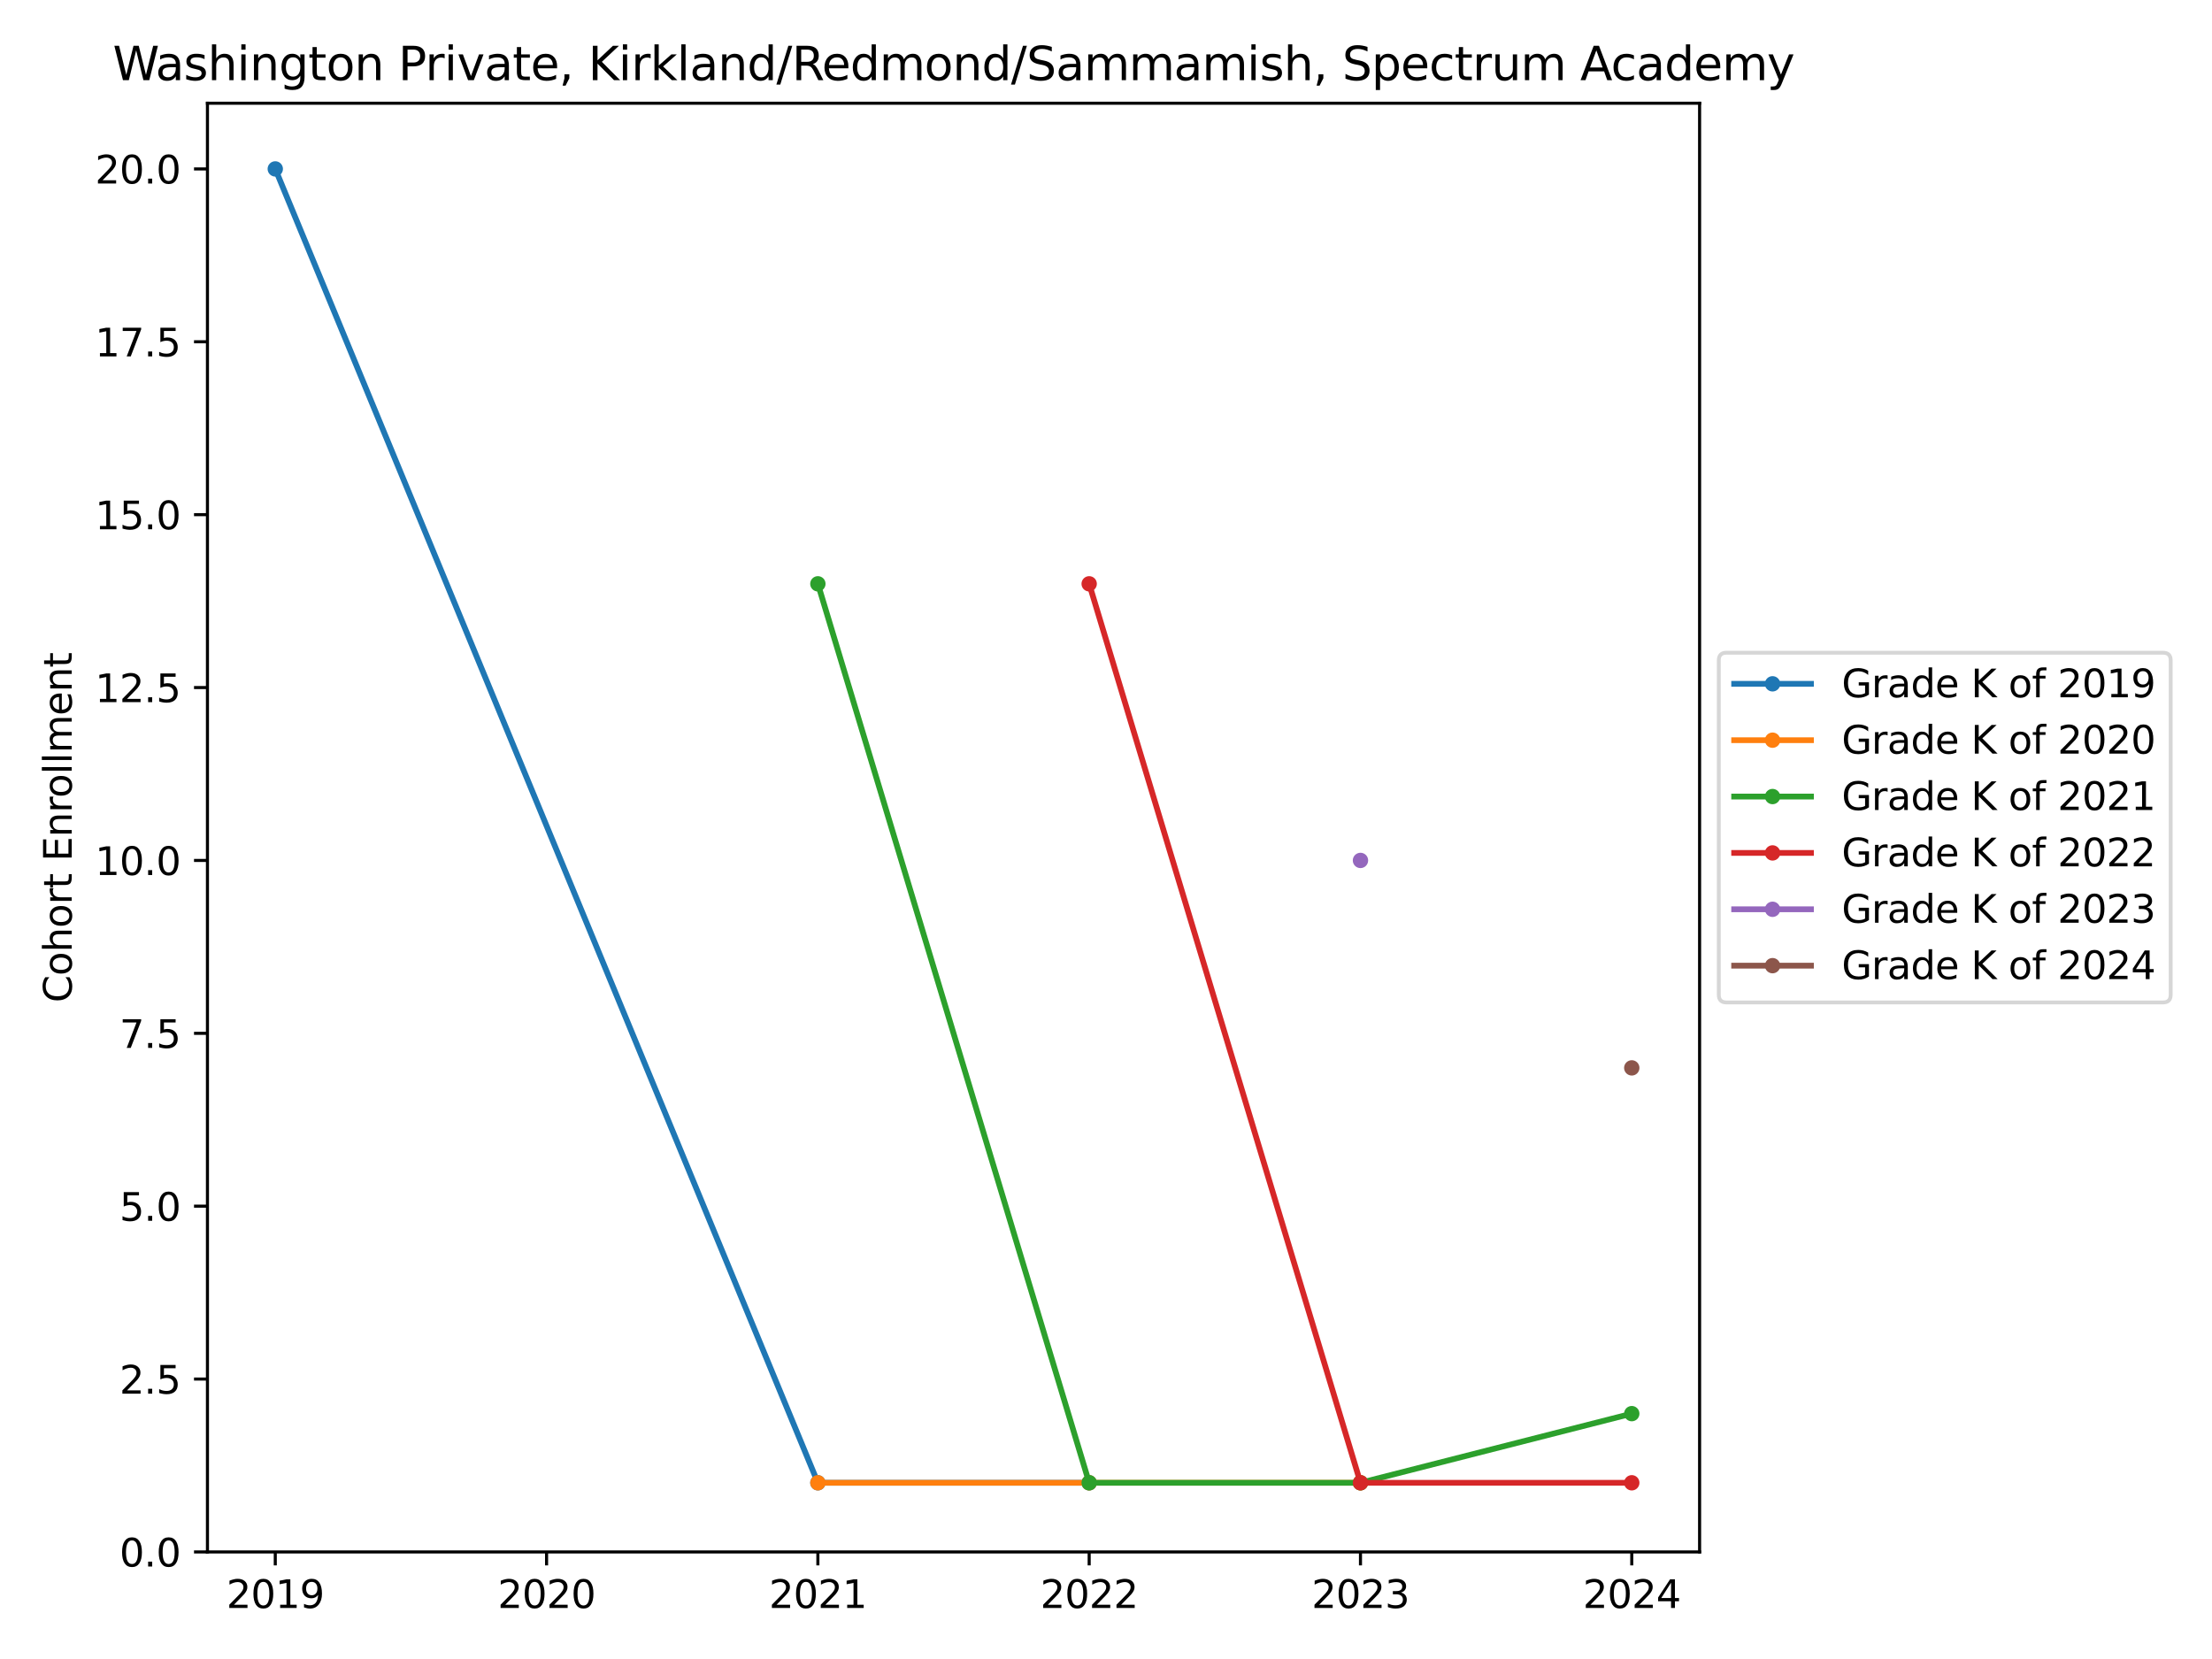 <?xml version="1.0" encoding="utf-8" standalone="no"?>
<!DOCTYPE svg PUBLIC "-//W3C//DTD SVG 1.1//EN"
  "http://www.w3.org/Graphics/SVG/1.1/DTD/svg11.dtd">
<svg xmlns:xlink="http://www.w3.org/1999/xlink" width="576pt" height="432pt" viewBox="0 0 576 432" xmlns="http://www.w3.org/2000/svg" version="1.1">
 <defs>
  <style type="text/css">*{stroke-linejoin: round; stroke-linecap: butt}</style>
 </defs>
 <g id="figure_1">
  <g id="patch_1">
   <path d="M 0 432 
L 576 432 
L 576 0 
L 0 0 
z
" style="fill: #ffffff"/>
  </g>
  <g id="axes_1">
   <g id="patch_2">
    <path d="M 54.02 404.12 
L 442.57 404.12 
L 442.57 26.88 
L 54.02 26.88 
z
" style="fill: #ffffff"/>
   </g>
   <g id="matplotlib.axis_1">
    <g id="xtick_1">
     <g id="line2d_1">
      <defs>
       <path id="mc48b7ac01d" d="M 0 0 
L 0 3.5 
" style="stroke: #000000; stroke-width: 0.8"/>
      </defs>
      <g>
       <use xlink:href="#mc48b7ac01d" x="71.681" y="404.12" style="stroke: #000000; stroke-width: 0.8"/>
      </g>
     </g>
     <g id="text_1">
      <!-- 2019 -->
      <g transform="translate(58.956 418.718) scale(0.1 -0.1)">
       <defs>
        <path id="DejaVuSans-32" d="M 1228 531 
L 3431 531 
L 3431 0 
L 469 0 
L 469 531 
Q 828 903 1448 1529 
Q 2069 2156 2228 2338 
Q 2531 2678 2651 2914 
Q 2772 3150 2772 3378 
Q 2772 3750 2511 3984 
Q 2250 4219 1831 4219 
Q 1534 4219 1204 4116 
Q 875 4013 500 3803 
L 500 4441 
Q 881 4594 1212 4672 
Q 1544 4750 1819 4750 
Q 2544 4750 2975 4387 
Q 3406 4025 3406 3419 
Q 3406 3131 3298 2873 
Q 3191 2616 2906 2266 
Q 2828 2175 2409 1742 
Q 1991 1309 1228 531 
z
" transform="scale(0.016)"/>
        <path id="DejaVuSans-30" d="M 2034 4250 
Q 1547 4250 1301 3770 
Q 1056 3291 1056 2328 
Q 1056 1369 1301 889 
Q 1547 409 2034 409 
Q 2525 409 2770 889 
Q 3016 1369 3016 2328 
Q 3016 3291 2770 3770 
Q 2525 4250 2034 4250 
z
M 2034 4750 
Q 2819 4750 3233 4129 
Q 3647 3509 3647 2328 
Q 3647 1150 3233 529 
Q 2819 -91 2034 -91 
Q 1250 -91 836 529 
Q 422 1150 422 2328 
Q 422 3509 836 4129 
Q 1250 4750 2034 4750 
z
" transform="scale(0.016)"/>
        <path id="DejaVuSans-31" d="M 794 531 
L 1825 531 
L 1825 4091 
L 703 3866 
L 703 4441 
L 1819 4666 
L 2450 4666 
L 2450 531 
L 3481 531 
L 3481 0 
L 794 0 
L 794 531 
z
" transform="scale(0.016)"/>
        <path id="DejaVuSans-39" d="M 703 97 
L 703 672 
Q 941 559 1184 500 
Q 1428 441 1663 441 
Q 2288 441 2617 861 
Q 2947 1281 2994 2138 
Q 2813 1869 2534 1725 
Q 2256 1581 1919 1581 
Q 1219 1581 811 2004 
Q 403 2428 403 3163 
Q 403 3881 828 4315 
Q 1253 4750 1959 4750 
Q 2769 4750 3195 4129 
Q 3622 3509 3622 2328 
Q 3622 1225 3098 567 
Q 2575 -91 1691 -91 
Q 1453 -91 1209 -44 
Q 966 3 703 97 
z
M 1959 2075 
Q 2384 2075 2632 2365 
Q 2881 2656 2881 3163 
Q 2881 3666 2632 3958 
Q 2384 4250 1959 4250 
Q 1534 4250 1286 3958 
Q 1038 3666 1038 3163 
Q 1038 2656 1286 2365 
Q 1534 2075 1959 2075 
z
" transform="scale(0.016)"/>
       </defs>
       <use xlink:href="#DejaVuSans-32"/>
       <use xlink:href="#DejaVuSans-30" x="63.623"/>
       <use xlink:href="#DejaVuSans-31" x="127.246"/>
       <use xlink:href="#DejaVuSans-39" x="190.869"/>
      </g>
     </g>
    </g>
    <g id="xtick_2">
     <g id="line2d_2">
      <g>
       <use xlink:href="#mc48b7ac01d" x="142.327" y="404.12" style="stroke: #000000; stroke-width: 0.8"/>
      </g>
     </g>
     <g id="text_2">
      <!-- 2020 -->
      <g transform="translate(129.602 418.718) scale(0.1 -0.1)">
       <use xlink:href="#DejaVuSans-32"/>
       <use xlink:href="#DejaVuSans-30" x="63.623"/>
       <use xlink:href="#DejaVuSans-32" x="127.246"/>
       <use xlink:href="#DejaVuSans-30" x="190.869"/>
      </g>
     </g>
    </g>
    <g id="xtick_3">
     <g id="line2d_3">
      <g>
       <use xlink:href="#mc48b7ac01d" x="212.972" y="404.12" style="stroke: #000000; stroke-width: 0.8"/>
      </g>
     </g>
     <g id="text_3">
      <!-- 2021 -->
      <g transform="translate(200.247 418.718) scale(0.1 -0.1)">
       <use xlink:href="#DejaVuSans-32"/>
       <use xlink:href="#DejaVuSans-30" x="63.623"/>
       <use xlink:href="#DejaVuSans-32" x="127.246"/>
       <use xlink:href="#DejaVuSans-31" x="190.869"/>
      </g>
     </g>
    </g>
    <g id="xtick_4">
     <g id="line2d_4">
      <g>
       <use xlink:href="#mc48b7ac01d" x="283.618" y="404.12" style="stroke: #000000; stroke-width: 0.8"/>
      </g>
     </g>
     <g id="text_4">
      <!-- 2022 -->
      <g transform="translate(270.893 418.718) scale(0.1 -0.1)">
       <use xlink:href="#DejaVuSans-32"/>
       <use xlink:href="#DejaVuSans-30" x="63.623"/>
       <use xlink:href="#DejaVuSans-32" x="127.246"/>
       <use xlink:href="#DejaVuSans-32" x="190.869"/>
      </g>
     </g>
    </g>
    <g id="xtick_5">
     <g id="line2d_5">
      <g>
       <use xlink:href="#mc48b7ac01d" x="354.263" y="404.12" style="stroke: #000000; stroke-width: 0.8"/>
      </g>
     </g>
     <g id="text_5">
      <!-- 2023 -->
      <g transform="translate(341.538 418.718) scale(0.1 -0.1)">
       <defs>
        <path id="DejaVuSans-33" d="M 2597 2516 
Q 3050 2419 3304 2112 
Q 3559 1806 3559 1356 
Q 3559 666 3084 287 
Q 2609 -91 1734 -91 
Q 1441 -91 1130 -33 
Q 819 25 488 141 
L 488 750 
Q 750 597 1062 519 
Q 1375 441 1716 441 
Q 2309 441 2620 675 
Q 2931 909 2931 1356 
Q 2931 1769 2642 2001 
Q 2353 2234 1838 2234 
L 1294 2234 
L 1294 2753 
L 1863 2753 
Q 2328 2753 2575 2939 
Q 2822 3125 2822 3475 
Q 2822 3834 2567 4026 
Q 2313 4219 1838 4219 
Q 1578 4219 1281 4162 
Q 984 4106 628 3988 
L 628 4550 
Q 988 4650 1302 4700 
Q 1616 4750 1894 4750 
Q 2613 4750 3031 4423 
Q 3450 4097 3450 3541 
Q 3450 3153 3228 2886 
Q 3006 2619 2597 2516 
z
" transform="scale(0.016)"/>
       </defs>
       <use xlink:href="#DejaVuSans-32"/>
       <use xlink:href="#DejaVuSans-30" x="63.623"/>
       <use xlink:href="#DejaVuSans-32" x="127.246"/>
       <use xlink:href="#DejaVuSans-33" x="190.869"/>
      </g>
     </g>
    </g>
    <g id="xtick_6">
     <g id="line2d_6">
      <g>
       <use xlink:href="#mc48b7ac01d" x="424.909" y="404.12" style="stroke: #000000; stroke-width: 0.8"/>
      </g>
     </g>
     <g id="text_6">
      <!-- 2024 -->
      <g transform="translate(412.184 418.718) scale(0.1 -0.1)">
       <defs>
        <path id="DejaVuSans-34" d="M 2419 4116 
L 825 1625 
L 2419 1625 
L 2419 4116 
z
M 2253 4666 
L 3047 4666 
L 3047 1625 
L 3713 1625 
L 3713 1100 
L 3047 1100 
L 3047 0 
L 2419 0 
L 2419 1100 
L 313 1100 
L 313 1709 
L 2253 4666 
z
" transform="scale(0.016)"/>
       </defs>
       <use xlink:href="#DejaVuSans-32"/>
       <use xlink:href="#DejaVuSans-30" x="63.623"/>
       <use xlink:href="#DejaVuSans-32" x="127.246"/>
       <use xlink:href="#DejaVuSans-34" x="190.869"/>
      </g>
     </g>
    </g>
   </g>
   <g id="matplotlib.axis_2">
    <g id="ytick_1">
     <g id="line2d_7">
      <defs>
       <path id="m3e9733302c" d="M 0 0 
L -3.5 0 
" style="stroke: #000000; stroke-width: 0.8"/>
      </defs>
      <g>
       <use xlink:href="#m3e9733302c" x="54.02" y="404.12" style="stroke: #000000; stroke-width: 0.8"/>
      </g>
     </g>
     <g id="text_7">
      <!-- 0.0 -->
      <g transform="translate(31.117 407.919) scale(0.1 -0.1)">
       <defs>
        <path id="DejaVuSans-2e" d="M 684 794 
L 1344 794 
L 1344 0 
L 684 0 
L 684 794 
z
" transform="scale(0.016)"/>
       </defs>
       <use xlink:href="#DejaVuSans-30"/>
       <use xlink:href="#DejaVuSans-2e" x="63.623"/>
       <use xlink:href="#DejaVuSans-30" x="95.41"/>
      </g>
     </g>
    </g>
    <g id="ytick_2">
     <g id="line2d_8">
      <g>
       <use xlink:href="#m3e9733302c" x="54.02" y="359.103" style="stroke: #000000; stroke-width: 0.8"/>
      </g>
     </g>
     <g id="text_8">
      <!-- 2.5 -->
      <g transform="translate(31.117 362.903) scale(0.1 -0.1)">
       <defs>
        <path id="DejaVuSans-35" d="M 691 4666 
L 3169 4666 
L 3169 4134 
L 1269 4134 
L 1269 2991 
Q 1406 3038 1543 3061 
Q 1681 3084 1819 3084 
Q 2600 3084 3056 2656 
Q 3513 2228 3513 1497 
Q 3513 744 3044 326 
Q 2575 -91 1722 -91 
Q 1428 -91 1123 -41 
Q 819 9 494 109 
L 494 744 
Q 775 591 1075 516 
Q 1375 441 1709 441 
Q 2250 441 2565 725 
Q 2881 1009 2881 1497 
Q 2881 1984 2565 2268 
Q 2250 2553 1709 2553 
Q 1456 2553 1204 2497 
Q 953 2441 691 2322 
L 691 4666 
z
" transform="scale(0.016)"/>
       </defs>
       <use xlink:href="#DejaVuSans-32"/>
       <use xlink:href="#DejaVuSans-2e" x="63.623"/>
       <use xlink:href="#DejaVuSans-35" x="95.41"/>
      </g>
     </g>
    </g>
    <g id="ytick_3">
     <g id="line2d_9">
      <g>
       <use xlink:href="#m3e9733302c" x="54.02" y="314.087" style="stroke: #000000; stroke-width: 0.8"/>
      </g>
     </g>
     <g id="text_9">
      <!-- 5.0 -->
      <g transform="translate(31.117 317.886) scale(0.1 -0.1)">
       <use xlink:href="#DejaVuSans-35"/>
       <use xlink:href="#DejaVuSans-2e" x="63.623"/>
       <use xlink:href="#DejaVuSans-30" x="95.41"/>
      </g>
     </g>
    </g>
    <g id="ytick_4">
     <g id="line2d_10">
      <g>
       <use xlink:href="#m3e9733302c" x="54.02" y="269.07" style="stroke: #000000; stroke-width: 0.8"/>
      </g>
     </g>
     <g id="text_10">
      <!-- 7.5 -->
      <g transform="translate(31.117 272.869) scale(0.1 -0.1)">
       <defs>
        <path id="DejaVuSans-37" d="M 525 4666 
L 3525 4666 
L 3525 4397 
L 1831 0 
L 1172 0 
L 2766 4134 
L 525 4134 
L 525 4666 
z
" transform="scale(0.016)"/>
       </defs>
       <use xlink:href="#DejaVuSans-37"/>
       <use xlink:href="#DejaVuSans-2e" x="63.623"/>
       <use xlink:href="#DejaVuSans-35" x="95.41"/>
      </g>
     </g>
    </g>
    <g id="ytick_5">
     <g id="line2d_11">
      <g>
       <use xlink:href="#m3e9733302c" x="54.02" y="224.053" style="stroke: #000000; stroke-width: 0.8"/>
      </g>
     </g>
     <g id="text_11">
      <!-- 10.0 -->
      <g transform="translate(24.754 227.852) scale(0.1 -0.1)">
       <use xlink:href="#DejaVuSans-31"/>
       <use xlink:href="#DejaVuSans-30" x="63.623"/>
       <use xlink:href="#DejaVuSans-2e" x="127.246"/>
       <use xlink:href="#DejaVuSans-30" x="159.033"/>
      </g>
     </g>
    </g>
    <g id="ytick_6">
     <g id="line2d_12">
      <g>
       <use xlink:href="#m3e9733302c" x="54.02" y="179.036" style="stroke: #000000; stroke-width: 0.8"/>
      </g>
     </g>
     <g id="text_12">
      <!-- 12.5 -->
      <g transform="translate(24.754 182.836) scale(0.1 -0.1)">
       <use xlink:href="#DejaVuSans-31"/>
       <use xlink:href="#DejaVuSans-32" x="63.623"/>
       <use xlink:href="#DejaVuSans-2e" x="127.246"/>
       <use xlink:href="#DejaVuSans-35" x="159.033"/>
      </g>
     </g>
    </g>
    <g id="ytick_7">
     <g id="line2d_13">
      <g>
       <use xlink:href="#m3e9733302c" x="54.02" y="134.02" style="stroke: #000000; stroke-width: 0.8"/>
      </g>
     </g>
     <g id="text_13">
      <!-- 15.0 -->
      <g transform="translate(24.754 137.819) scale(0.1 -0.1)">
       <use xlink:href="#DejaVuSans-31"/>
       <use xlink:href="#DejaVuSans-35" x="63.623"/>
       <use xlink:href="#DejaVuSans-2e" x="127.246"/>
       <use xlink:href="#DejaVuSans-30" x="159.033"/>
      </g>
     </g>
    </g>
    <g id="ytick_8">
     <g id="line2d_14">
      <g>
       <use xlink:href="#m3e9733302c" x="54.02" y="89.003" style="stroke: #000000; stroke-width: 0.8"/>
      </g>
     </g>
     <g id="text_14">
      <!-- 17.5 -->
      <g transform="translate(24.754 92.802) scale(0.1 -0.1)">
       <use xlink:href="#DejaVuSans-31"/>
       <use xlink:href="#DejaVuSans-37" x="63.623"/>
       <use xlink:href="#DejaVuSans-2e" x="127.246"/>
       <use xlink:href="#DejaVuSans-35" x="159.033"/>
      </g>
     </g>
    </g>
    <g id="ytick_9">
     <g id="line2d_15">
      <g>
       <use xlink:href="#m3e9733302c" x="54.02" y="43.986" style="stroke: #000000; stroke-width: 0.8"/>
      </g>
     </g>
     <g id="text_15">
      <!-- 20.0 -->
      <g transform="translate(24.754 47.786) scale(0.1 -0.1)">
       <use xlink:href="#DejaVuSans-32"/>
       <use xlink:href="#DejaVuSans-30" x="63.623"/>
       <use xlink:href="#DejaVuSans-2e" x="127.246"/>
       <use xlink:href="#DejaVuSans-30" x="159.033"/>
      </g>
     </g>
    </g>
    <g id="text_16">
     <!-- Cohort Enrollment -->
     <g transform="translate(18.675 261.068) rotate(-90) scale(0.1 -0.1)">
      <defs>
       <path id="DejaVuSans-43" d="M 4122 4306 
L 4122 3641 
Q 3803 3938 3442 4084 
Q 3081 4231 2675 4231 
Q 1875 4231 1450 3742 
Q 1025 3253 1025 2328 
Q 1025 1406 1450 917 
Q 1875 428 2675 428 
Q 3081 428 3442 575 
Q 3803 722 4122 1019 
L 4122 359 
Q 3791 134 3420 21 
Q 3050 -91 2638 -91 
Q 1578 -91 968 557 
Q 359 1206 359 2328 
Q 359 3453 968 4101 
Q 1578 4750 2638 4750 
Q 3056 4750 3426 4639 
Q 3797 4528 4122 4306 
z
" transform="scale(0.016)"/>
       <path id="DejaVuSans-6f" d="M 1959 3097 
Q 1497 3097 1228 2736 
Q 959 2375 959 1747 
Q 959 1119 1226 758 
Q 1494 397 1959 397 
Q 2419 397 2687 759 
Q 2956 1122 2956 1747 
Q 2956 2369 2687 2733 
Q 2419 3097 1959 3097 
z
M 1959 3584 
Q 2709 3584 3137 3096 
Q 3566 2609 3566 1747 
Q 3566 888 3137 398 
Q 2709 -91 1959 -91 
Q 1206 -91 779 398 
Q 353 888 353 1747 
Q 353 2609 779 3096 
Q 1206 3584 1959 3584 
z
" transform="scale(0.016)"/>
       <path id="DejaVuSans-68" d="M 3513 2113 
L 3513 0 
L 2938 0 
L 2938 2094 
Q 2938 2591 2744 2837 
Q 2550 3084 2163 3084 
Q 1697 3084 1428 2787 
Q 1159 2491 1159 1978 
L 1159 0 
L 581 0 
L 581 4863 
L 1159 4863 
L 1159 2956 
Q 1366 3272 1645 3428 
Q 1925 3584 2291 3584 
Q 2894 3584 3203 3211 
Q 3513 2838 3513 2113 
z
" transform="scale(0.016)"/>
       <path id="DejaVuSans-72" d="M 2631 2963 
Q 2534 3019 2420 3045 
Q 2306 3072 2169 3072 
Q 1681 3072 1420 2755 
Q 1159 2438 1159 1844 
L 1159 0 
L 581 0 
L 581 3500 
L 1159 3500 
L 1159 2956 
Q 1341 3275 1631 3429 
Q 1922 3584 2338 3584 
Q 2397 3584 2469 3576 
Q 2541 3569 2628 3553 
L 2631 2963 
z
" transform="scale(0.016)"/>
       <path id="DejaVuSans-74" d="M 1172 4494 
L 1172 3500 
L 2356 3500 
L 2356 3053 
L 1172 3053 
L 1172 1153 
Q 1172 725 1289 603 
Q 1406 481 1766 481 
L 2356 481 
L 2356 0 
L 1766 0 
Q 1100 0 847 248 
Q 594 497 594 1153 
L 594 3053 
L 172 3053 
L 172 3500 
L 594 3500 
L 594 4494 
L 1172 4494 
z
" transform="scale(0.016)"/>
       <path id="DejaVuSans-20" transform="scale(0.016)"/>
       <path id="DejaVuSans-45" d="M 628 4666 
L 3578 4666 
L 3578 4134 
L 1259 4134 
L 1259 2753 
L 3481 2753 
L 3481 2222 
L 1259 2222 
L 1259 531 
L 3634 531 
L 3634 0 
L 628 0 
L 628 4666 
z
" transform="scale(0.016)"/>
       <path id="DejaVuSans-6e" d="M 3513 2113 
L 3513 0 
L 2938 0 
L 2938 2094 
Q 2938 2591 2744 2837 
Q 2550 3084 2163 3084 
Q 1697 3084 1428 2787 
Q 1159 2491 1159 1978 
L 1159 0 
L 581 0 
L 581 3500 
L 1159 3500 
L 1159 2956 
Q 1366 3272 1645 3428 
Q 1925 3584 2291 3584 
Q 2894 3584 3203 3211 
Q 3513 2838 3513 2113 
z
" transform="scale(0.016)"/>
       <path id="DejaVuSans-6c" d="M 603 4863 
L 1178 4863 
L 1178 0 
L 603 0 
L 603 4863 
z
" transform="scale(0.016)"/>
       <path id="DejaVuSans-6d" d="M 3328 2828 
Q 3544 3216 3844 3400 
Q 4144 3584 4550 3584 
Q 5097 3584 5394 3201 
Q 5691 2819 5691 2113 
L 5691 0 
L 5113 0 
L 5113 2094 
Q 5113 2597 4934 2840 
Q 4756 3084 4391 3084 
Q 3944 3084 3684 2787 
Q 3425 2491 3425 1978 
L 3425 0 
L 2847 0 
L 2847 2094 
Q 2847 2600 2669 2842 
Q 2491 3084 2119 3084 
Q 1678 3084 1418 2786 
Q 1159 2488 1159 1978 
L 1159 0 
L 581 0 
L 581 3500 
L 1159 3500 
L 1159 2956 
Q 1356 3278 1631 3431 
Q 1906 3584 2284 3584 
Q 2666 3584 2933 3390 
Q 3200 3197 3328 2828 
z
" transform="scale(0.016)"/>
       <path id="DejaVuSans-65" d="M 3597 1894 
L 3597 1613 
L 953 1613 
Q 991 1019 1311 708 
Q 1631 397 2203 397 
Q 2534 397 2845 478 
Q 3156 559 3463 722 
L 3463 178 
Q 3153 47 2828 -22 
Q 2503 -91 2169 -91 
Q 1331 -91 842 396 
Q 353 884 353 1716 
Q 353 2575 817 3079 
Q 1281 3584 2069 3584 
Q 2775 3584 3186 3129 
Q 3597 2675 3597 1894 
z
M 3022 2063 
Q 3016 2534 2758 2815 
Q 2500 3097 2075 3097 
Q 1594 3097 1305 2825 
Q 1016 2553 972 2059 
L 3022 2063 
z
" transform="scale(0.016)"/>
      </defs>
      <use xlink:href="#DejaVuSans-43"/>
      <use xlink:href="#DejaVuSans-6f" x="69.824"/>
      <use xlink:href="#DejaVuSans-68" x="131.006"/>
      <use xlink:href="#DejaVuSans-6f" x="194.385"/>
      <use xlink:href="#DejaVuSans-72" x="255.566"/>
      <use xlink:href="#DejaVuSans-74" x="296.68"/>
      <use xlink:href="#DejaVuSans-20" x="335.889"/>
      <use xlink:href="#DejaVuSans-45" x="367.676"/>
      <use xlink:href="#DejaVuSans-6e" x="430.859"/>
      <use xlink:href="#DejaVuSans-72" x="494.238"/>
      <use xlink:href="#DejaVuSans-6f" x="533.102"/>
      <use xlink:href="#DejaVuSans-6c" x="594.283"/>
      <use xlink:href="#DejaVuSans-6c" x="622.066"/>
      <use xlink:href="#DejaVuSans-6d" x="649.85"/>
      <use xlink:href="#DejaVuSans-65" x="747.262"/>
      <use xlink:href="#DejaVuSans-6e" x="808.785"/>
      <use xlink:href="#DejaVuSans-74" x="872.164"/>
     </g>
    </g>
   </g>
   <g id="line2d_16">
    <path d="M 71.681 43.986 
L 212.972 386.113 
L 283.618 386.113 
" clip-path="url(#p7145e889c0)" style="fill: none; stroke: #1f77b4; stroke-width: 1.5; stroke-linecap: square"/>
    <defs>
     <path id="mf7180a93fe" d="M 0 1.5 
C 0.398 1.5 0.779 1.342 1.061 1.061 
C 1.342 0.779 1.5 0.398 1.5 0 
C 1.5 -0.398 1.342 -0.779 1.061 -1.061 
C 0.779 -1.342 0.398 -1.5 0 -1.5 
C -0.398 -1.5 -0.779 -1.342 -1.061 -1.061 
C -1.342 -0.779 -1.5 -0.398 -1.5 0 
C -1.5 0.398 -1.342 0.779 -1.061 1.061 
C -0.779 1.342 -0.398 1.5 0 1.5 
z
" style="stroke: #1f77b4"/>
    </defs>
    <g clip-path="url(#p7145e889c0)">
     <use xlink:href="#mf7180a93fe" x="71.681" y="43.986" style="fill: #1f77b4; stroke: #1f77b4"/>
     <use xlink:href="#mf7180a93fe" x="212.972" y="386.113" style="fill: #1f77b4; stroke: #1f77b4"/>
     <use xlink:href="#mf7180a93fe" x="283.618" y="386.113" style="fill: #1f77b4; stroke: #1f77b4"/>
    </g>
   </g>
   <g id="line2d_17">
    <path d="M 212.972 386.113 
L 283.618 386.113 
L 354.263 386.113 
" clip-path="url(#p7145e889c0)" style="fill: none; stroke: #ff7f0e; stroke-width: 1.5; stroke-linecap: square"/>
    <defs>
     <path id="m5adfdaf502" d="M 0 1.5 
C 0.398 1.5 0.779 1.342 1.061 1.061 
C 1.342 0.779 1.5 0.398 1.5 0 
C 1.5 -0.398 1.342 -0.779 1.061 -1.061 
C 0.779 -1.342 0.398 -1.5 0 -1.5 
C -0.398 -1.5 -0.779 -1.342 -1.061 -1.061 
C -1.342 -0.779 -1.5 -0.398 -1.5 0 
C -1.5 0.398 -1.342 0.779 -1.061 1.061 
C -0.779 1.342 -0.398 1.5 0 1.5 
z
" style="stroke: #ff7f0e"/>
    </defs>
    <g clip-path="url(#p7145e889c0)">
     <use xlink:href="#m5adfdaf502" x="212.972" y="386.113" style="fill: #ff7f0e; stroke: #ff7f0e"/>
     <use xlink:href="#m5adfdaf502" x="283.618" y="386.113" style="fill: #ff7f0e; stroke: #ff7f0e"/>
     <use xlink:href="#m5adfdaf502" x="354.263" y="386.113" style="fill: #ff7f0e; stroke: #ff7f0e"/>
    </g>
   </g>
   <g id="line2d_18">
    <path d="M 212.972 152.026 
L 283.618 386.113 
L 354.263 386.113 
L 424.909 368.107 
" clip-path="url(#p7145e889c0)" style="fill: none; stroke: #2ca02c; stroke-width: 1.5; stroke-linecap: square"/>
    <defs>
     <path id="m461f927446" d="M 0 1.5 
C 0.398 1.5 0.779 1.342 1.061 1.061 
C 1.342 0.779 1.5 0.398 1.5 0 
C 1.5 -0.398 1.342 -0.779 1.061 -1.061 
C 0.779 -1.342 0.398 -1.5 0 -1.5 
C -0.398 -1.5 -0.779 -1.342 -1.061 -1.061 
C -1.342 -0.779 -1.5 -0.398 -1.5 0 
C -1.5 0.398 -1.342 0.779 -1.061 1.061 
C -0.779 1.342 -0.398 1.5 0 1.5 
z
" style="stroke: #2ca02c"/>
    </defs>
    <g clip-path="url(#p7145e889c0)">
     <use xlink:href="#m461f927446" x="212.972" y="152.026" style="fill: #2ca02c; stroke: #2ca02c"/>
     <use xlink:href="#m461f927446" x="283.618" y="386.113" style="fill: #2ca02c; stroke: #2ca02c"/>
     <use xlink:href="#m461f927446" x="354.263" y="386.113" style="fill: #2ca02c; stroke: #2ca02c"/>
     <use xlink:href="#m461f927446" x="424.909" y="368.107" style="fill: #2ca02c; stroke: #2ca02c"/>
    </g>
   </g>
   <g id="line2d_19">
    <path d="M 283.618 152.026 
L 354.263 386.113 
L 424.909 386.113 
" clip-path="url(#p7145e889c0)" style="fill: none; stroke: #d62728; stroke-width: 1.5; stroke-linecap: square"/>
    <defs>
     <path id="mb62ccf7e41" d="M 0 1.5 
C 0.398 1.5 0.779 1.342 1.061 1.061 
C 1.342 0.779 1.5 0.398 1.5 0 
C 1.5 -0.398 1.342 -0.779 1.061 -1.061 
C 0.779 -1.342 0.398 -1.5 0 -1.5 
C -0.398 -1.5 -0.779 -1.342 -1.061 -1.061 
C -1.342 -0.779 -1.5 -0.398 -1.5 0 
C -1.5 0.398 -1.342 0.779 -1.061 1.061 
C -0.779 1.342 -0.398 1.5 0 1.5 
z
" style="stroke: #d62728"/>
    </defs>
    <g clip-path="url(#p7145e889c0)">
     <use xlink:href="#mb62ccf7e41" x="283.618" y="152.026" style="fill: #d62728; stroke: #d62728"/>
     <use xlink:href="#mb62ccf7e41" x="354.263" y="386.113" style="fill: #d62728; stroke: #d62728"/>
     <use xlink:href="#mb62ccf7e41" x="424.909" y="386.113" style="fill: #d62728; stroke: #d62728"/>
    </g>
   </g>
   <g id="line2d_20">
    <path d="M 354.263 224.053 
" clip-path="url(#p7145e889c0)" style="fill: none; stroke: #9467bd; stroke-width: 1.5; stroke-linecap: square"/>
    <defs>
     <path id="m187d854a07" d="M 0 1.5 
C 0.398 1.5 0.779 1.342 1.061 1.061 
C 1.342 0.779 1.5 0.398 1.5 0 
C 1.5 -0.398 1.342 -0.779 1.061 -1.061 
C 0.779 -1.342 0.398 -1.5 0 -1.5 
C -0.398 -1.5 -0.779 -1.342 -1.061 -1.061 
C -1.342 -0.779 -1.5 -0.398 -1.5 0 
C -1.5 0.398 -1.342 0.779 -1.061 1.061 
C -0.779 1.342 -0.398 1.5 0 1.5 
z
" style="stroke: #9467bd"/>
    </defs>
    <g clip-path="url(#p7145e889c0)">
     <use xlink:href="#m187d854a07" x="354.263" y="224.053" style="fill: #9467bd; stroke: #9467bd"/>
    </g>
   </g>
   <g id="line2d_21">
    <path d="M 424.909 278.073 
" clip-path="url(#p7145e889c0)" style="fill: none; stroke: #8c564b; stroke-width: 1.5; stroke-linecap: square"/>
    <defs>
     <path id="ma237cc0a89" d="M 0 1.5 
C 0.398 1.5 0.779 1.342 1.061 1.061 
C 1.342 0.779 1.5 0.398 1.5 0 
C 1.5 -0.398 1.342 -0.779 1.061 -1.061 
C 0.779 -1.342 0.398 -1.5 0 -1.5 
C -0.398 -1.5 -0.779 -1.342 -1.061 -1.061 
C -1.342 -0.779 -1.5 -0.398 -1.5 0 
C -1.5 0.398 -1.342 0.779 -1.061 1.061 
C -0.779 1.342 -0.398 1.5 0 1.5 
z
" style="stroke: #8c564b"/>
    </defs>
    <g clip-path="url(#p7145e889c0)">
     <use xlink:href="#ma237cc0a89" x="424.909" y="278.073" style="fill: #8c564b; stroke: #8c564b"/>
    </g>
   </g>
   <g id="patch_3">
    <path d="M 54.02 404.12 
L 54.02 26.88 
" style="fill: none; stroke: #000000; stroke-width: 0.8; stroke-linejoin: miter; stroke-linecap: square"/>
   </g>
   <g id="patch_4">
    <path d="M 442.57 404.12 
L 442.57 26.88 
" style="fill: none; stroke: #000000; stroke-width: 0.8; stroke-linejoin: miter; stroke-linecap: square"/>
   </g>
   <g id="patch_5">
    <path d="M 54.02 404.12 
L 442.57 404.12 
" style="fill: none; stroke: #000000; stroke-width: 0.8; stroke-linejoin: miter; stroke-linecap: square"/>
   </g>
   <g id="patch_6">
    <path d="M 54.02 26.88 
L 442.57 26.88 
" style="fill: none; stroke: #000000; stroke-width: 0.8; stroke-linejoin: miter; stroke-linecap: square"/>
   </g>
   <g id="text_17">
    <!-- Washington Private, Kirkland/Redmond/Sammamish, Spectrum Academy -->
    <g transform="translate(29.371 20.88) scale(0.12 -0.12)">
     <defs>
      <path id="DejaVuSans-57" d="M 213 4666 
L 850 4666 
L 1831 722 
L 2809 4666 
L 3519 4666 
L 4500 722 
L 5478 4666 
L 6119 4666 
L 4947 0 
L 4153 0 
L 3169 4050 
L 2175 0 
L 1381 0 
L 213 4666 
z
" transform="scale(0.016)"/>
      <path id="DejaVuSans-61" d="M 2194 1759 
Q 1497 1759 1228 1600 
Q 959 1441 959 1056 
Q 959 750 1161 570 
Q 1363 391 1709 391 
Q 2188 391 2477 730 
Q 2766 1069 2766 1631 
L 2766 1759 
L 2194 1759 
z
M 3341 1997 
L 3341 0 
L 2766 0 
L 2766 531 
Q 2569 213 2275 61 
Q 1981 -91 1556 -91 
Q 1019 -91 701 211 
Q 384 513 384 1019 
Q 384 1609 779 1909 
Q 1175 2209 1959 2209 
L 2766 2209 
L 2766 2266 
Q 2766 2663 2505 2880 
Q 2244 3097 1772 3097 
Q 1472 3097 1187 3025 
Q 903 2953 641 2809 
L 641 3341 
Q 956 3463 1253 3523 
Q 1550 3584 1831 3584 
Q 2591 3584 2966 3190 
Q 3341 2797 3341 1997 
z
" transform="scale(0.016)"/>
      <path id="DejaVuSans-73" d="M 2834 3397 
L 2834 2853 
Q 2591 2978 2328 3040 
Q 2066 3103 1784 3103 
Q 1356 3103 1142 2972 
Q 928 2841 928 2578 
Q 928 2378 1081 2264 
Q 1234 2150 1697 2047 
L 1894 2003 
Q 2506 1872 2764 1633 
Q 3022 1394 3022 966 
Q 3022 478 2636 193 
Q 2250 -91 1575 -91 
Q 1294 -91 989 -36 
Q 684 19 347 128 
L 347 722 
Q 666 556 975 473 
Q 1284 391 1588 391 
Q 1994 391 2212 530 
Q 2431 669 2431 922 
Q 2431 1156 2273 1281 
Q 2116 1406 1581 1522 
L 1381 1569 
Q 847 1681 609 1914 
Q 372 2147 372 2553 
Q 372 3047 722 3315 
Q 1072 3584 1716 3584 
Q 2034 3584 2315 3537 
Q 2597 3491 2834 3397 
z
" transform="scale(0.016)"/>
      <path id="DejaVuSans-69" d="M 603 3500 
L 1178 3500 
L 1178 0 
L 603 0 
L 603 3500 
z
M 603 4863 
L 1178 4863 
L 1178 4134 
L 603 4134 
L 603 4863 
z
" transform="scale(0.016)"/>
      <path id="DejaVuSans-67" d="M 2906 1791 
Q 2906 2416 2648 2759 
Q 2391 3103 1925 3103 
Q 1463 3103 1205 2759 
Q 947 2416 947 1791 
Q 947 1169 1205 825 
Q 1463 481 1925 481 
Q 2391 481 2648 825 
Q 2906 1169 2906 1791 
z
M 3481 434 
Q 3481 -459 3084 -895 
Q 2688 -1331 1869 -1331 
Q 1566 -1331 1297 -1286 
Q 1028 -1241 775 -1147 
L 775 -588 
Q 1028 -725 1275 -790 
Q 1522 -856 1778 -856 
Q 2344 -856 2625 -561 
Q 2906 -266 2906 331 
L 2906 616 
Q 2728 306 2450 153 
Q 2172 0 1784 0 
Q 1141 0 747 490 
Q 353 981 353 1791 
Q 353 2603 747 3093 
Q 1141 3584 1784 3584 
Q 2172 3584 2450 3431 
Q 2728 3278 2906 2969 
L 2906 3500 
L 3481 3500 
L 3481 434 
z
" transform="scale(0.016)"/>
      <path id="DejaVuSans-50" d="M 1259 4147 
L 1259 2394 
L 2053 2394 
Q 2494 2394 2734 2622 
Q 2975 2850 2975 3272 
Q 2975 3691 2734 3919 
Q 2494 4147 2053 4147 
L 1259 4147 
z
M 628 4666 
L 2053 4666 
Q 2838 4666 3239 4311 
Q 3641 3956 3641 3272 
Q 3641 2581 3239 2228 
Q 2838 1875 2053 1875 
L 1259 1875 
L 1259 0 
L 628 0 
L 628 4666 
z
" transform="scale(0.016)"/>
      <path id="DejaVuSans-76" d="M 191 3500 
L 800 3500 
L 1894 563 
L 2988 3500 
L 3597 3500 
L 2284 0 
L 1503 0 
L 191 3500 
z
" transform="scale(0.016)"/>
      <path id="DejaVuSans-2c" d="M 750 794 
L 1409 794 
L 1409 256 
L 897 -744 
L 494 -744 
L 750 256 
L 750 794 
z
" transform="scale(0.016)"/>
      <path id="DejaVuSans-4b" d="M 628 4666 
L 1259 4666 
L 1259 2694 
L 3353 4666 
L 4166 4666 
L 1850 2491 
L 4331 0 
L 3500 0 
L 1259 2247 
L 1259 0 
L 628 0 
L 628 4666 
z
" transform="scale(0.016)"/>
      <path id="DejaVuSans-6b" d="M 581 4863 
L 1159 4863 
L 1159 1991 
L 2875 3500 
L 3609 3500 
L 1753 1863 
L 3688 0 
L 2938 0 
L 1159 1709 
L 1159 0 
L 581 0 
L 581 4863 
z
" transform="scale(0.016)"/>
      <path id="DejaVuSans-64" d="M 2906 2969 
L 2906 4863 
L 3481 4863 
L 3481 0 
L 2906 0 
L 2906 525 
Q 2725 213 2448 61 
Q 2172 -91 1784 -91 
Q 1150 -91 751 415 
Q 353 922 353 1747 
Q 353 2572 751 3078 
Q 1150 3584 1784 3584 
Q 2172 3584 2448 3432 
Q 2725 3281 2906 2969 
z
M 947 1747 
Q 947 1113 1208 752 
Q 1469 391 1925 391 
Q 2381 391 2643 752 
Q 2906 1113 2906 1747 
Q 2906 2381 2643 2742 
Q 2381 3103 1925 3103 
Q 1469 3103 1208 2742 
Q 947 2381 947 1747 
z
" transform="scale(0.016)"/>
      <path id="DejaVuSans-2f" d="M 1625 4666 
L 2156 4666 
L 531 -594 
L 0 -594 
L 1625 4666 
z
" transform="scale(0.016)"/>
      <path id="DejaVuSans-52" d="M 2841 2188 
Q 3044 2119 3236 1894 
Q 3428 1669 3622 1275 
L 4263 0 
L 3584 0 
L 2988 1197 
Q 2756 1666 2539 1819 
Q 2322 1972 1947 1972 
L 1259 1972 
L 1259 0 
L 628 0 
L 628 4666 
L 2053 4666 
Q 2853 4666 3247 4331 
Q 3641 3997 3641 3322 
Q 3641 2881 3436 2590 
Q 3231 2300 2841 2188 
z
M 1259 4147 
L 1259 2491 
L 2053 2491 
Q 2509 2491 2742 2702 
Q 2975 2913 2975 3322 
Q 2975 3731 2742 3939 
Q 2509 4147 2053 4147 
L 1259 4147 
z
" transform="scale(0.016)"/>
      <path id="DejaVuSans-53" d="M 3425 4513 
L 3425 3897 
Q 3066 4069 2747 4153 
Q 2428 4238 2131 4238 
Q 1616 4238 1336 4038 
Q 1056 3838 1056 3469 
Q 1056 3159 1242 3001 
Q 1428 2844 1947 2747 
L 2328 2669 
Q 3034 2534 3370 2195 
Q 3706 1856 3706 1288 
Q 3706 609 3251 259 
Q 2797 -91 1919 -91 
Q 1588 -91 1214 -16 
Q 841 59 441 206 
L 441 856 
Q 825 641 1194 531 
Q 1563 422 1919 422 
Q 2459 422 2753 634 
Q 3047 847 3047 1241 
Q 3047 1584 2836 1778 
Q 2625 1972 2144 2069 
L 1759 2144 
Q 1053 2284 737 2584 
Q 422 2884 422 3419 
Q 422 4038 858 4394 
Q 1294 4750 2059 4750 
Q 2388 4750 2728 4690 
Q 3069 4631 3425 4513 
z
" transform="scale(0.016)"/>
      <path id="DejaVuSans-70" d="M 1159 525 
L 1159 -1331 
L 581 -1331 
L 581 3500 
L 1159 3500 
L 1159 2969 
Q 1341 3281 1617 3432 
Q 1894 3584 2278 3584 
Q 2916 3584 3314 3078 
Q 3713 2572 3713 1747 
Q 3713 922 3314 415 
Q 2916 -91 2278 -91 
Q 1894 -91 1617 61 
Q 1341 213 1159 525 
z
M 3116 1747 
Q 3116 2381 2855 2742 
Q 2594 3103 2138 3103 
Q 1681 3103 1420 2742 
Q 1159 2381 1159 1747 
Q 1159 1113 1420 752 
Q 1681 391 2138 391 
Q 2594 391 2855 752 
Q 3116 1113 3116 1747 
z
" transform="scale(0.016)"/>
      <path id="DejaVuSans-63" d="M 3122 3366 
L 3122 2828 
Q 2878 2963 2633 3030 
Q 2388 3097 2138 3097 
Q 1578 3097 1268 2742 
Q 959 2388 959 1747 
Q 959 1106 1268 751 
Q 1578 397 2138 397 
Q 2388 397 2633 464 
Q 2878 531 3122 666 
L 3122 134 
Q 2881 22 2623 -34 
Q 2366 -91 2075 -91 
Q 1284 -91 818 406 
Q 353 903 353 1747 
Q 353 2603 823 3093 
Q 1294 3584 2113 3584 
Q 2378 3584 2631 3529 
Q 2884 3475 3122 3366 
z
" transform="scale(0.016)"/>
      <path id="DejaVuSans-75" d="M 544 1381 
L 544 3500 
L 1119 3500 
L 1119 1403 
Q 1119 906 1312 657 
Q 1506 409 1894 409 
Q 2359 409 2629 706 
Q 2900 1003 2900 1516 
L 2900 3500 
L 3475 3500 
L 3475 0 
L 2900 0 
L 2900 538 
Q 2691 219 2414 64 
Q 2138 -91 1772 -91 
Q 1169 -91 856 284 
Q 544 659 544 1381 
z
M 1991 3584 
L 1991 3584 
z
" transform="scale(0.016)"/>
      <path id="DejaVuSans-41" d="M 2188 4044 
L 1331 1722 
L 3047 1722 
L 2188 4044 
z
M 1831 4666 
L 2547 4666 
L 4325 0 
L 3669 0 
L 3244 1197 
L 1141 1197 
L 716 0 
L 50 0 
L 1831 4666 
z
" transform="scale(0.016)"/>
      <path id="DejaVuSans-79" d="M 2059 -325 
Q 1816 -950 1584 -1140 
Q 1353 -1331 966 -1331 
L 506 -1331 
L 506 -850 
L 844 -850 
Q 1081 -850 1212 -737 
Q 1344 -625 1503 -206 
L 1606 56 
L 191 3500 
L 800 3500 
L 1894 763 
L 2988 3500 
L 3597 3500 
L 2059 -325 
z
" transform="scale(0.016)"/>
     </defs>
     <use xlink:href="#DejaVuSans-57"/>
     <use xlink:href="#DejaVuSans-61" x="92.502"/>
     <use xlink:href="#DejaVuSans-73" x="153.781"/>
     <use xlink:href="#DejaVuSans-68" x="205.881"/>
     <use xlink:href="#DejaVuSans-69" x="269.26"/>
     <use xlink:href="#DejaVuSans-6e" x="297.043"/>
     <use xlink:href="#DejaVuSans-67" x="360.422"/>
     <use xlink:href="#DejaVuSans-74" x="423.898"/>
     <use xlink:href="#DejaVuSans-6f" x="463.107"/>
     <use xlink:href="#DejaVuSans-6e" x="524.289"/>
     <use xlink:href="#DejaVuSans-20" x="587.668"/>
     <use xlink:href="#DejaVuSans-50" x="619.455"/>
     <use xlink:href="#DejaVuSans-72" x="678.008"/>
     <use xlink:href="#DejaVuSans-69" x="719.121"/>
     <use xlink:href="#DejaVuSans-76" x="746.904"/>
     <use xlink:href="#DejaVuSans-61" x="806.084"/>
     <use xlink:href="#DejaVuSans-74" x="867.363"/>
     <use xlink:href="#DejaVuSans-65" x="906.572"/>
     <use xlink:href="#DejaVuSans-2c" x="968.096"/>
     <use xlink:href="#DejaVuSans-20" x="999.883"/>
     <use xlink:href="#DejaVuSans-4b" x="1031.67"/>
     <use xlink:href="#DejaVuSans-69" x="1097.246"/>
     <use xlink:href="#DejaVuSans-72" x="1125.029"/>
     <use xlink:href="#DejaVuSans-6b" x="1166.143"/>
     <use xlink:href="#DejaVuSans-6c" x="1224.053"/>
     <use xlink:href="#DejaVuSans-61" x="1251.836"/>
     <use xlink:href="#DejaVuSans-6e" x="1313.115"/>
     <use xlink:href="#DejaVuSans-64" x="1376.494"/>
     <use xlink:href="#DejaVuSans-2f" x="1439.971"/>
     <use xlink:href="#DejaVuSans-52" x="1473.662"/>
     <use xlink:href="#DejaVuSans-65" x="1538.645"/>
     <use xlink:href="#DejaVuSans-64" x="1600.168"/>
     <use xlink:href="#DejaVuSans-6d" x="1663.645"/>
     <use xlink:href="#DejaVuSans-6f" x="1761.057"/>
     <use xlink:href="#DejaVuSans-6e" x="1822.238"/>
     <use xlink:href="#DejaVuSans-64" x="1885.617"/>
     <use xlink:href="#DejaVuSans-2f" x="1949.094"/>
     <use xlink:href="#DejaVuSans-53" x="1982.785"/>
     <use xlink:href="#DejaVuSans-61" x="2046.262"/>
     <use xlink:href="#DejaVuSans-6d" x="2107.541"/>
     <use xlink:href="#DejaVuSans-6d" x="2204.953"/>
     <use xlink:href="#DejaVuSans-61" x="2302.365"/>
     <use xlink:href="#DejaVuSans-6d" x="2363.645"/>
     <use xlink:href="#DejaVuSans-69" x="2461.057"/>
     <use xlink:href="#DejaVuSans-73" x="2488.84"/>
     <use xlink:href="#DejaVuSans-68" x="2540.939"/>
     <use xlink:href="#DejaVuSans-2c" x="2604.318"/>
     <use xlink:href="#DejaVuSans-20" x="2636.105"/>
     <use xlink:href="#DejaVuSans-53" x="2667.893"/>
     <use xlink:href="#DejaVuSans-70" x="2731.369"/>
     <use xlink:href="#DejaVuSans-65" x="2794.846"/>
     <use xlink:href="#DejaVuSans-63" x="2856.369"/>
     <use xlink:href="#DejaVuSans-74" x="2911.35"/>
     <use xlink:href="#DejaVuSans-72" x="2950.559"/>
     <use xlink:href="#DejaVuSans-75" x="2991.672"/>
     <use xlink:href="#DejaVuSans-6d" x="3055.051"/>
     <use xlink:href="#DejaVuSans-20" x="3152.463"/>
     <use xlink:href="#DejaVuSans-41" x="3184.25"/>
     <use xlink:href="#DejaVuSans-63" x="3250.908"/>
     <use xlink:href="#DejaVuSans-61" x="3305.889"/>
     <use xlink:href="#DejaVuSans-64" x="3367.168"/>
     <use xlink:href="#DejaVuSans-65" x="3430.645"/>
     <use xlink:href="#DejaVuSans-6d" x="3492.168"/>
     <use xlink:href="#DejaVuSans-79" x="3589.58"/>
    </g>
   </g>
   <g id="legend_1">
    <g id="patch_7">
     <path d="M 449.57 261.034 
L 563.24 261.034 
Q 565.24 261.034 565.24 259.034 
L 565.24 171.966 
Q 565.24 169.966 563.24 169.966 
L 449.57 169.966 
Q 447.57 169.966 447.57 171.966 
L 447.57 259.034 
Q 447.57 261.034 449.57 261.034 
z
" style="fill: #ffffff; opacity: 0.8; stroke: #cccccc; stroke-linejoin: miter"/>
    </g>
    <g id="line2d_22">
     <path d="M 451.57 178.064 
L 461.57 178.064 
L 471.57 178.064 
" style="fill: none; stroke: #1f77b4; stroke-width: 1.5; stroke-linecap: square"/>
     <g>
      <use xlink:href="#mf7180a93fe" x="461.57" y="178.064" style="fill: #1f77b4; stroke: #1f77b4"/>
     </g>
    </g>
    <g id="text_18">
     <!-- Grade K of 2019 -->
     <g transform="translate(479.57 181.564) scale(0.1 -0.1)">
      <defs>
       <path id="DejaVuSans-47" d="M 3809 666 
L 3809 1919 
L 2778 1919 
L 2778 2438 
L 4434 2438 
L 4434 434 
Q 4069 175 3628 42 
Q 3188 -91 2688 -91 
Q 1594 -91 976 548 
Q 359 1188 359 2328 
Q 359 3472 976 4111 
Q 1594 4750 2688 4750 
Q 3144 4750 3555 4637 
Q 3966 4525 4313 4306 
L 4313 3634 
Q 3963 3931 3569 4081 
Q 3175 4231 2741 4231 
Q 1884 4231 1454 3753 
Q 1025 3275 1025 2328 
Q 1025 1384 1454 906 
Q 1884 428 2741 428 
Q 3075 428 3337 486 
Q 3600 544 3809 666 
z
" transform="scale(0.016)"/>
       <path id="DejaVuSans-66" d="M 2375 4863 
L 2375 4384 
L 1825 4384 
Q 1516 4384 1395 4259 
Q 1275 4134 1275 3809 
L 1275 3500 
L 2222 3500 
L 2222 3053 
L 1275 3053 
L 1275 0 
L 697 0 
L 697 3053 
L 147 3053 
L 147 3500 
L 697 3500 
L 697 3744 
Q 697 4328 969 4595 
Q 1241 4863 1831 4863 
L 2375 4863 
z
" transform="scale(0.016)"/>
      </defs>
      <use xlink:href="#DejaVuSans-47"/>
      <use xlink:href="#DejaVuSans-72" x="77.49"/>
      <use xlink:href="#DejaVuSans-61" x="118.604"/>
      <use xlink:href="#DejaVuSans-64" x="179.883"/>
      <use xlink:href="#DejaVuSans-65" x="243.359"/>
      <use xlink:href="#DejaVuSans-20" x="304.883"/>
      <use xlink:href="#DejaVuSans-4b" x="336.67"/>
      <use xlink:href="#DejaVuSans-20" x="402.246"/>
      <use xlink:href="#DejaVuSans-6f" x="434.033"/>
      <use xlink:href="#DejaVuSans-66" x="495.215"/>
      <use xlink:href="#DejaVuSans-20" x="530.42"/>
      <use xlink:href="#DejaVuSans-32" x="562.207"/>
      <use xlink:href="#DejaVuSans-30" x="625.83"/>
      <use xlink:href="#DejaVuSans-31" x="689.453"/>
      <use xlink:href="#DejaVuSans-39" x="753.076"/>
     </g>
    </g>
    <g id="line2d_23">
     <path d="M 451.57 192.742 
L 461.57 192.742 
L 471.57 192.742 
" style="fill: none; stroke: #ff7f0e; stroke-width: 1.5; stroke-linecap: square"/>
     <g>
      <use xlink:href="#m5adfdaf502" x="461.57" y="192.742" style="fill: #ff7f0e; stroke: #ff7f0e"/>
     </g>
    </g>
    <g id="text_19">
     <!-- Grade K of 2020 -->
     <g transform="translate(479.57 196.242) scale(0.1 -0.1)">
      <use xlink:href="#DejaVuSans-47"/>
      <use xlink:href="#DejaVuSans-72" x="77.49"/>
      <use xlink:href="#DejaVuSans-61" x="118.604"/>
      <use xlink:href="#DejaVuSans-64" x="179.883"/>
      <use xlink:href="#DejaVuSans-65" x="243.359"/>
      <use xlink:href="#DejaVuSans-20" x="304.883"/>
      <use xlink:href="#DejaVuSans-4b" x="336.67"/>
      <use xlink:href="#DejaVuSans-20" x="402.246"/>
      <use xlink:href="#DejaVuSans-6f" x="434.033"/>
      <use xlink:href="#DejaVuSans-66" x="495.215"/>
      <use xlink:href="#DejaVuSans-20" x="530.42"/>
      <use xlink:href="#DejaVuSans-32" x="562.207"/>
      <use xlink:href="#DejaVuSans-30" x="625.83"/>
      <use xlink:href="#DejaVuSans-32" x="689.453"/>
      <use xlink:href="#DejaVuSans-30" x="753.076"/>
     </g>
    </g>
    <g id="line2d_24">
     <path d="M 451.57 207.42 
L 461.57 207.42 
L 471.57 207.42 
" style="fill: none; stroke: #2ca02c; stroke-width: 1.5; stroke-linecap: square"/>
     <g>
      <use xlink:href="#m461f927446" x="461.57" y="207.42" style="fill: #2ca02c; stroke: #2ca02c"/>
     </g>
    </g>
    <g id="text_20">
     <!-- Grade K of 2021 -->
     <g transform="translate(479.57 210.92) scale(0.1 -0.1)">
      <use xlink:href="#DejaVuSans-47"/>
      <use xlink:href="#DejaVuSans-72" x="77.49"/>
      <use xlink:href="#DejaVuSans-61" x="118.604"/>
      <use xlink:href="#DejaVuSans-64" x="179.883"/>
      <use xlink:href="#DejaVuSans-65" x="243.359"/>
      <use xlink:href="#DejaVuSans-20" x="304.883"/>
      <use xlink:href="#DejaVuSans-4b" x="336.67"/>
      <use xlink:href="#DejaVuSans-20" x="402.246"/>
      <use xlink:href="#DejaVuSans-6f" x="434.033"/>
      <use xlink:href="#DejaVuSans-66" x="495.215"/>
      <use xlink:href="#DejaVuSans-20" x="530.42"/>
      <use xlink:href="#DejaVuSans-32" x="562.207"/>
      <use xlink:href="#DejaVuSans-30" x="625.83"/>
      <use xlink:href="#DejaVuSans-32" x="689.453"/>
      <use xlink:href="#DejaVuSans-31" x="753.076"/>
     </g>
    </g>
    <g id="line2d_25">
     <path d="M 451.57 222.098 
L 461.57 222.098 
L 471.57 222.098 
" style="fill: none; stroke: #d62728; stroke-width: 1.5; stroke-linecap: square"/>
     <g>
      <use xlink:href="#mb62ccf7e41" x="461.57" y="222.098" style="fill: #d62728; stroke: #d62728"/>
     </g>
    </g>
    <g id="text_21">
     <!-- Grade K of 2022 -->
     <g transform="translate(479.57 225.598) scale(0.1 -0.1)">
      <use xlink:href="#DejaVuSans-47"/>
      <use xlink:href="#DejaVuSans-72" x="77.49"/>
      <use xlink:href="#DejaVuSans-61" x="118.604"/>
      <use xlink:href="#DejaVuSans-64" x="179.883"/>
      <use xlink:href="#DejaVuSans-65" x="243.359"/>
      <use xlink:href="#DejaVuSans-20" x="304.883"/>
      <use xlink:href="#DejaVuSans-4b" x="336.67"/>
      <use xlink:href="#DejaVuSans-20" x="402.246"/>
      <use xlink:href="#DejaVuSans-6f" x="434.033"/>
      <use xlink:href="#DejaVuSans-66" x="495.215"/>
      <use xlink:href="#DejaVuSans-20" x="530.42"/>
      <use xlink:href="#DejaVuSans-32" x="562.207"/>
      <use xlink:href="#DejaVuSans-30" x="625.83"/>
      <use xlink:href="#DejaVuSans-32" x="689.453"/>
      <use xlink:href="#DejaVuSans-32" x="753.076"/>
     </g>
    </g>
    <g id="line2d_26">
     <path d="M 451.57 236.777 
L 461.57 236.777 
L 471.57 236.777 
" style="fill: none; stroke: #9467bd; stroke-width: 1.5; stroke-linecap: square"/>
     <g>
      <use xlink:href="#m187d854a07" x="461.57" y="236.777" style="fill: #9467bd; stroke: #9467bd"/>
     </g>
    </g>
    <g id="text_22">
     <!-- Grade K of 2023 -->
     <g transform="translate(479.57 240.277) scale(0.1 -0.1)">
      <use xlink:href="#DejaVuSans-47"/>
      <use xlink:href="#DejaVuSans-72" x="77.49"/>
      <use xlink:href="#DejaVuSans-61" x="118.604"/>
      <use xlink:href="#DejaVuSans-64" x="179.883"/>
      <use xlink:href="#DejaVuSans-65" x="243.359"/>
      <use xlink:href="#DejaVuSans-20" x="304.883"/>
      <use xlink:href="#DejaVuSans-4b" x="336.67"/>
      <use xlink:href="#DejaVuSans-20" x="402.246"/>
      <use xlink:href="#DejaVuSans-6f" x="434.033"/>
      <use xlink:href="#DejaVuSans-66" x="495.215"/>
      <use xlink:href="#DejaVuSans-20" x="530.42"/>
      <use xlink:href="#DejaVuSans-32" x="562.207"/>
      <use xlink:href="#DejaVuSans-30" x="625.83"/>
      <use xlink:href="#DejaVuSans-32" x="689.453"/>
      <use xlink:href="#DejaVuSans-33" x="753.076"/>
     </g>
    </g>
    <g id="line2d_27">
     <path d="M 451.57 251.455 
L 461.57 251.455 
L 471.57 251.455 
" style="fill: none; stroke: #8c564b; stroke-width: 1.5; stroke-linecap: square"/>
     <g>
      <use xlink:href="#ma237cc0a89" x="461.57" y="251.455" style="fill: #8c564b; stroke: #8c564b"/>
     </g>
    </g>
    <g id="text_23">
     <!-- Grade K of 2024 -->
     <g transform="translate(479.57 254.955) scale(0.1 -0.1)">
      <use xlink:href="#DejaVuSans-47"/>
      <use xlink:href="#DejaVuSans-72" x="77.49"/>
      <use xlink:href="#DejaVuSans-61" x="118.604"/>
      <use xlink:href="#DejaVuSans-64" x="179.883"/>
      <use xlink:href="#DejaVuSans-65" x="243.359"/>
      <use xlink:href="#DejaVuSans-20" x="304.883"/>
      <use xlink:href="#DejaVuSans-4b" x="336.67"/>
      <use xlink:href="#DejaVuSans-20" x="402.246"/>
      <use xlink:href="#DejaVuSans-6f" x="434.033"/>
      <use xlink:href="#DejaVuSans-66" x="495.215"/>
      <use xlink:href="#DejaVuSans-20" x="530.42"/>
      <use xlink:href="#DejaVuSans-32" x="562.207"/>
      <use xlink:href="#DejaVuSans-30" x="625.83"/>
      <use xlink:href="#DejaVuSans-32" x="689.453"/>
      <use xlink:href="#DejaVuSans-34" x="753.076"/>
     </g>
    </g>
   </g>
  </g>
 </g>
 <defs>
  <clipPath id="p7145e889c0">
   <rect x="54.02" y="26.88" width="388.55" height="377.24"/>
  </clipPath>
 </defs>
</svg>
